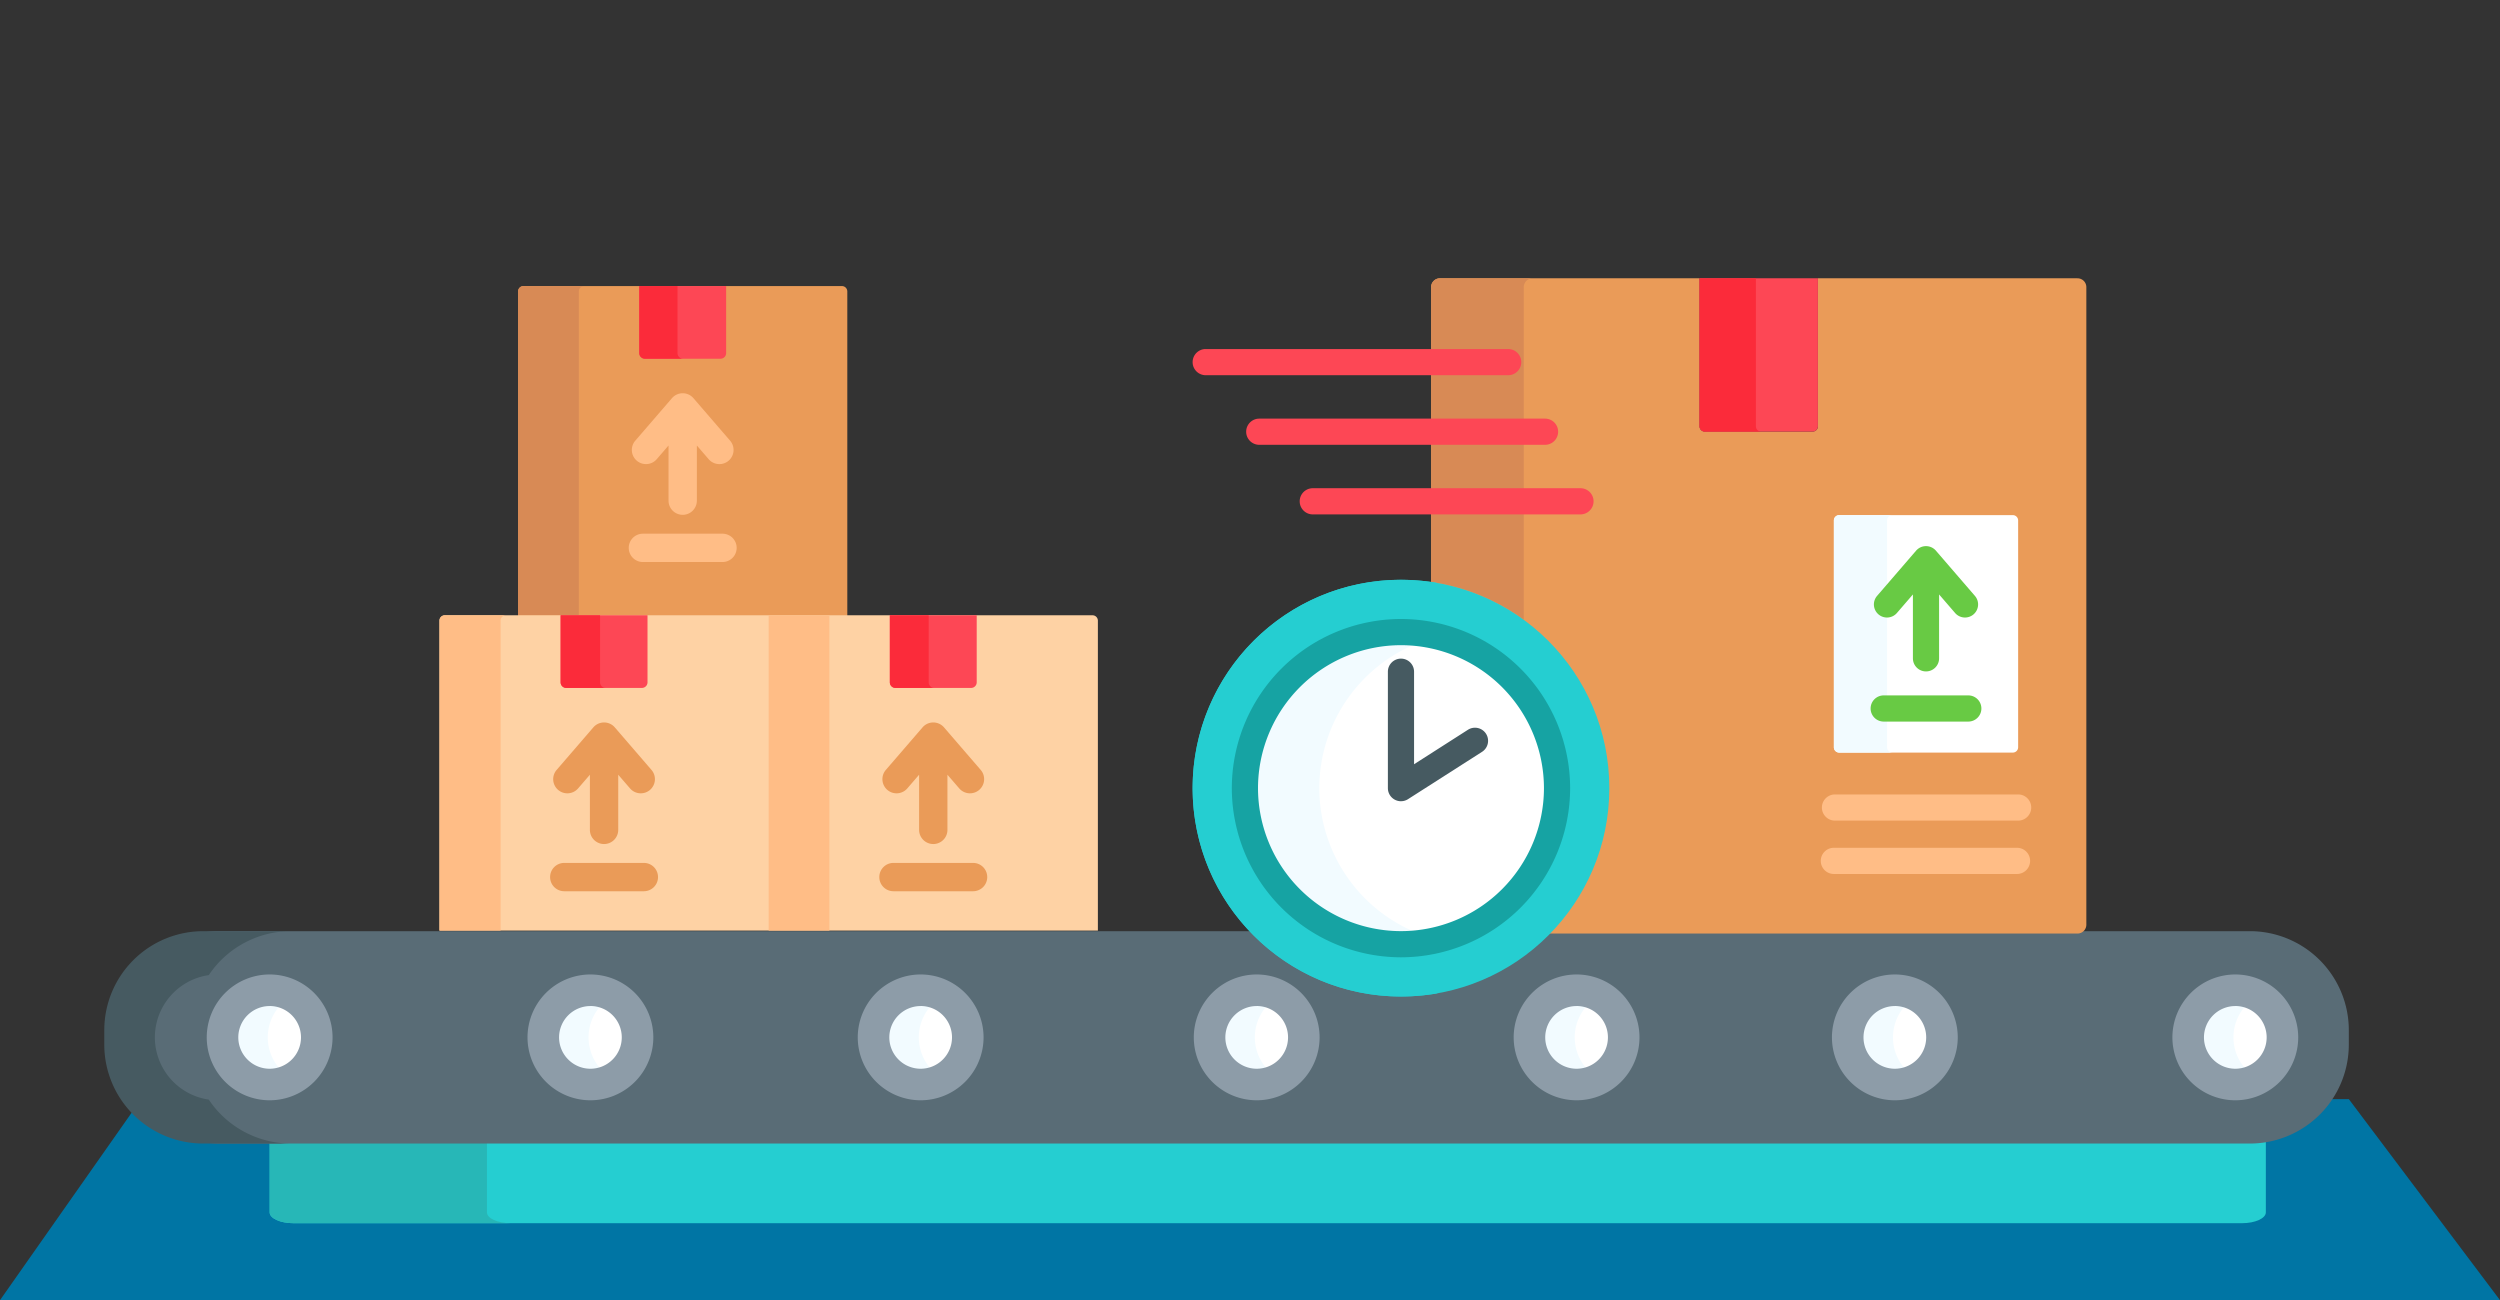 <svg xmlns="http://www.w3.org/2000/svg" width="573" height="298" viewBox="0 0 573 298">
  <rect x="0" y="0" width="573" height="298" fill="#333333" stroke="none"/>
  <g id="Grupo_56630" data-name="Grupo 56630" transform="translate(-3848.39 928.386)">
    <path id="Rectángulo_5242" data-name="Rectángulo 5242" d="M0,0H573V298H0Z" transform="translate(3848.39 -928.385)" fill="none"/>
    <g id="Grupo_56629" data-name="Grupo 56629">
      <path id="Trazado_102268" data-name="Trazado 102268" d="M3848.39-630.385l32.363-46.087h505.984l34.653,46.087Z" fill="#0075a4"/>
      <g id="Grupo_56588" data-name="Grupo 56588">
        <path id="Trazado_102269" data-name="Trazado 102269" d="M4359.676-666.767H3918.239c-2.742,0-5.427-.109-8.046-.31v16.562c0,1.372,2.435,2.484,5.441,2.484h446.647c3.006,0,5.441-1.112,5.441-2.484v-16.562c-2.619.2-5.3.31-8.046.31Z" fill="#25ced1"/>
        <path id="Trazado_102270" data-name="Trazado 102270" d="M3960-650.515v-16.252h-41.759c-2.742,0-5.427-.109-8.046-.31v16.562c0,1.372,2.435,2.484,5.441,2.484h49.8C3962.434-648.031,3960-649.143,3960-650.515Z" fill="#27b7b7"/>
        <g id="Grupo_56564" data-name="Grupo 56564">
          <path id="Trazado_102271" data-name="Trazado 102271" d="M4364.048-666.285H3898.679a22.688,22.688,0,0,1-22.688-22.688v-3.3a22.688,22.688,0,0,1,22.688-22.688h465.369a22.688,22.688,0,0,1,22.688,22.688v3.3A22.688,22.688,0,0,1,4364.048-666.285Z" fill="#596c76"/>
        </g>
        <g id="Grupo_56565" data-name="Grupo 56565">
          <path id="Trazado_102272" data-name="Trazado 102272" d="M3896.247-676.353a14.439,14.439,0,0,1-12.361-14.27,14.44,14.44,0,0,1,12.361-14.27,22.664,22.664,0,0,1,18.855-10.068H3894.98a22.688,22.688,0,0,0-22.688,22.688v3.3a22.688,22.688,0,0,0,22.688,22.688H3915.1a22.664,22.664,0,0,1-18.855-10.068Z" fill="#465a61"/>
        </g>
        <g id="Grupo_56587" data-name="Grupo 56587">
          <g id="Grupo_56566" data-name="Grupo 56566">
            <circle id="Elipse_4117" data-name="Elipse 4117" cx="10.802" cy="10.802" r="10.802" transform="translate(3899.39 -701.425)" fill="#fff"/>
          </g>
          <g id="Grupo_56567" data-name="Grupo 56567">
            <path id="Trazado_102273" data-name="Trazado 102273" d="M3909.766-690.623a10.8,10.8,0,0,1,5.614-9.475,10.75,10.75,0,0,0-5.188-1.327,10.8,10.8,0,0,0-10.8,10.8,10.8,10.8,0,0,0,10.8,10.8,10.749,10.749,0,0,0,5.188-1.326A10.8,10.8,0,0,1,3909.766-690.623Z" fill="#f2fbff"/>
          </g>
          <g id="Grupo_56568" data-name="Grupo 56568">
            <path id="Trazado_102274" data-name="Trazado 102274" d="M3910.193-676.2a14.435,14.435,0,0,1-14.419-14.419,14.436,14.436,0,0,1,14.419-14.419,14.436,14.436,0,0,1,14.419,14.419A14.436,14.436,0,0,1,3910.193-676.2Zm0-21.6a7.193,7.193,0,0,0-7.185,7.185,7.193,7.193,0,0,0,7.185,7.184,7.192,7.192,0,0,0,7.184-7.184A7.193,7.193,0,0,0,3910.193-697.808Z" fill="#8d9ca8"/>
          </g>
          <g id="Grupo_56569" data-name="Grupo 56569">
            <circle id="Elipse_4118" data-name="Elipse 4118" cx="10.802" cy="10.802" r="10.802" transform="translate(3972.913 -701.425)" fill="#fff"/>
          </g>
          <g id="Grupo_56570" data-name="Grupo 56570">
            <circle id="Elipse_4119" data-name="Elipse 4119" cx="10.802" cy="10.802" r="10.802" transform="translate(4125.624 -701.425)" fill="#fff"/>
          </g>
          <g id="Grupo_56571" data-name="Grupo 56571">
            <path id="Trazado_102275" data-name="Trazado 102275" d="M4136-690.623a10.8,10.8,0,0,1,5.614-9.475,10.748,10.748,0,0,0-5.188-1.327,10.8,10.8,0,0,0-10.8,10.8,10.8,10.8,0,0,0,10.8,10.8,10.747,10.747,0,0,0,5.188-1.326A10.8,10.8,0,0,1,4136-690.623Z" fill="#f2fbff"/>
          </g>
          <g id="Grupo_56572" data-name="Grupo 56572">
            <path id="Trazado_102276" data-name="Trazado 102276" d="M4136.426-676.2a14.435,14.435,0,0,1-14.419-14.419,14.436,14.436,0,0,1,14.419-14.419,14.436,14.436,0,0,1,14.418,14.419A14.435,14.435,0,0,1,4136.426-676.2Zm0-21.6a7.193,7.193,0,0,0-7.185,7.185,7.192,7.192,0,0,0,7.185,7.184,7.192,7.192,0,0,0,7.184-7.184A7.192,7.192,0,0,0,4136.426-697.808Z" fill="#8d9ca8"/>
          </g>
          <g id="Grupo_56573" data-name="Grupo 56573">
            <circle id="Elipse_4120" data-name="Elipse 4120" cx="10.802" cy="10.802" r="10.802" transform="translate(4048.604 -701.425)" fill="#fff"/>
          </g>
          <g id="Grupo_56574" data-name="Grupo 56574">
            <path id="Trazado_102277" data-name="Trazado 102277" d="M4058.979-690.623a10.8,10.8,0,0,1,5.614-9.475,10.751,10.751,0,0,0-5.188-1.327,10.8,10.8,0,0,0-10.8,10.8,10.8,10.8,0,0,0,10.8,10.8,10.75,10.75,0,0,0,5.188-1.326A10.8,10.8,0,0,1,4058.979-690.623Z" fill="#f2fbff"/>
          </g>
          <g id="Grupo_56575" data-name="Grupo 56575">
            <path id="Trazado_102278" data-name="Trazado 102278" d="M4059.406-676.2a14.435,14.435,0,0,1-14.419-14.419,14.436,14.436,0,0,1,14.419-14.419,14.435,14.435,0,0,1,14.418,14.419A14.435,14.435,0,0,1,4059.406-676.2Zm0-21.6a7.193,7.193,0,0,0-7.185,7.185,7.193,7.193,0,0,0,7.185,7.184,7.193,7.193,0,0,0,7.184-7.184A7.193,7.193,0,0,0,4059.406-697.808Z" fill="#8d9ca8"/>
          </g>
          <g id="Grupo_56576" data-name="Grupo 56576">
            <circle id="Elipse_4121" data-name="Elipse 4121" cx="10.802" cy="10.802" r="10.802" transform="translate(4198.941 -701.425)" fill="#fff"/>
          </g>
          <g id="Grupo_56577" data-name="Grupo 56577">
            <path id="Trazado_102279" data-name="Trazado 102279" d="M4209.317-690.623a10.8,10.8,0,0,1,5.614-9.475,10.751,10.751,0,0,0-5.188-1.327,10.8,10.8,0,0,0-10.8,10.8,10.8,10.8,0,0,0,10.8,10.8,10.75,10.75,0,0,0,5.188-1.326A10.8,10.8,0,0,1,4209.317-690.623Z" fill="#f2fbff"/>
          </g>
          <g id="Grupo_56578" data-name="Grupo 56578">
            <path id="Trazado_102280" data-name="Trazado 102280" d="M4209.743-676.2a14.435,14.435,0,0,1-14.419-14.419,14.435,14.435,0,0,1,14.419-14.419,14.436,14.436,0,0,1,14.419,14.419A14.436,14.436,0,0,1,4209.743-676.2Zm0-21.6a7.193,7.193,0,0,0-7.185,7.185,7.193,7.193,0,0,0,7.185,7.184,7.192,7.192,0,0,0,7.184-7.184A7.192,7.192,0,0,0,4209.743-697.808Z" fill="#8d9ca8"/>
          </g>
          <g id="Grupo_56579" data-name="Grupo 56579">
            <circle id="Elipse_4122" data-name="Elipse 4122" cx="10.802" cy="10.802" r="10.802" transform="translate(4271.888 -701.425)" fill="#fff"/>
          </g>
          <g id="Grupo_56580" data-name="Grupo 56580">
            <path id="Trazado_102281" data-name="Trazado 102281" d="M4282.264-690.623a10.8,10.8,0,0,1,5.614-9.475,10.754,10.754,0,0,0-5.188-1.327,10.8,10.8,0,0,0-10.8,10.8,10.8,10.8,0,0,0,10.8,10.8,10.753,10.753,0,0,0,5.188-1.326A10.8,10.8,0,0,1,4282.264-690.623Z" fill="#f2fbff"/>
          </g>
          <g id="Grupo_56581" data-name="Grupo 56581">
            <path id="Trazado_102282" data-name="Trazado 102282" d="M4282.689-676.2a14.435,14.435,0,0,1-14.418-14.419,14.435,14.435,0,0,1,14.418-14.419,14.435,14.435,0,0,1,14.419,14.419A14.435,14.435,0,0,1,4282.689-676.2Zm0-21.6a7.193,7.193,0,0,0-7.184,7.185,7.193,7.193,0,0,0,7.184,7.184,7.193,7.193,0,0,0,7.185-7.184A7.193,7.193,0,0,0,4282.689-697.808Z" fill="#8d9ca8"/>
          </g>
          <g id="Grupo_56582" data-name="Grupo 56582">
            <circle id="Elipse_4123" data-name="Elipse 4123" cx="10.802" cy="10.802" r="10.802" transform="translate(4349.921 -701.425)" fill="#fff"/>
          </g>
          <g id="Grupo_56583" data-name="Grupo 56583">
            <path id="Trazado_102283" data-name="Trazado 102283" d="M3983.288-690.623a10.8,10.8,0,0,1,5.614-9.475,10.751,10.751,0,0,0-5.188-1.327,10.8,10.8,0,0,0-10.8,10.8,10.8,10.8,0,0,0,10.8,10.8,10.75,10.75,0,0,0,5.188-1.326A10.8,10.8,0,0,1,3983.288-690.623Z" fill="#f2fbff"/>
          </g>
          <g id="Grupo_56584" data-name="Grupo 56584">
            <path id="Trazado_102284" data-name="Trazado 102284" d="M3983.715-676.2a14.435,14.435,0,0,1-14.419-14.419,14.436,14.436,0,0,1,14.419-14.419,14.436,14.436,0,0,1,14.419,14.419A14.436,14.436,0,0,1,3983.715-676.2Zm0-21.6a7.193,7.193,0,0,0-7.185,7.185,7.193,7.193,0,0,0,7.185,7.184,7.192,7.192,0,0,0,7.184-7.184A7.192,7.192,0,0,0,3983.715-697.808Z" fill="#8d9ca8"/>
          </g>
          <g id="Grupo_56585" data-name="Grupo 56585">
            <path id="Trazado_102285" data-name="Trazado 102285" d="M4360.3-690.623a10.8,10.8,0,0,1,5.613-9.475,10.751,10.751,0,0,0-5.188-1.327,10.8,10.8,0,0,0-10.8,10.8,10.8,10.8,0,0,0,10.8,10.8,10.75,10.75,0,0,0,5.188-1.326A10.8,10.8,0,0,1,4360.3-690.623Z" fill="#f2fbff"/>
          </g>
          <g id="Grupo_56586" data-name="Grupo 56586">
            <path id="Trazado_102286" data-name="Trazado 102286" d="M4360.723-676.2a14.435,14.435,0,0,1-14.419-14.419,14.436,14.436,0,0,1,14.419-14.419,14.436,14.436,0,0,1,14.419,14.419A14.435,14.435,0,0,1,4360.723-676.2Zm0-21.6a7.192,7.192,0,0,0-7.184,7.185,7.193,7.193,0,0,0,7.184,7.184,7.193,7.193,0,0,0,7.185-7.184A7.193,7.193,0,0,0,4360.723-697.808Z" fill="#8d9ca8"/>
          </g>
        </g>
      </g>
      <g id="Grupo_56606" data-name="Grupo 56606">
        <g id="Grupo_56605" data-name="Grupo 56605">
          <g id="Grupo_56593" data-name="Grupo 56593">
            <g id="Grupo_56591" data-name="Grupo 56591">
              <path id="Trazado_102287" data-name="Trazado 102287" d="M4042.593-786.931v-74.656a1.233,1.233,0,0,0-1.233-1.232h-72.99a1.231,1.231,0,0,0-1.232,1.232v74.656Z" fill="#ea9b58"/>
              <g id="Grupo_56589" data-name="Grupo 56589">
                <path id="Trazado_102288" data-name="Trazado 102288" d="M3982.286-862.819H3968.37a1.231,1.231,0,0,0-1.232,1.232v74.223h13.915v-74.223A1.233,1.233,0,0,1,3982.286-862.819Z" fill="#d88a55"/>
              </g>
              <path id="Trazado_102289" data-name="Trazado 102289" d="M4098.792-787.364H3950.346a1.232,1.232,0,0,0-1.232,1.233v71.042h150.91v-71.042a1.233,1.233,0,0,0-1.232-1.233Z" fill="#fed2a4"/>
              <g id="Grupo_56590" data-name="Grupo 56590">
                <path id="Trazado_102290" data-name="Trazado 102290" d="M3994.909-862.819v15.365a1.289,1.289,0,0,0,1.288,1.288h17.337a1.288,1.288,0,0,0,1.288-1.288v-15.365Z" fill="#fd4755"/>
              </g>
              <path id="Trazado_102291" data-name="Trazado 102291" d="M4003.674-847.454v-15.365h-8.765v15.365a1.289,1.289,0,0,0,1.288,1.288h8.765A1.288,1.288,0,0,1,4003.674-847.454Z" fill="#fb2b3a"/>
            </g>
            <g id="Grupo_56592" data-name="Grupo 56592">
              <path id="Trazado_102292" data-name="Trazado 102292" d="M3994.334-822.8a3.248,3.248,0,0,0,4.579-.338l2.706-3.137v12.641a3.246,3.246,0,0,0,3.246,3.246,3.247,3.247,0,0,0,3.247-3.246v-12.641l2.706,3.137a3.235,3.235,0,0,0,2.459,1.126,3.238,3.238,0,0,0,2.12-.788,3.247,3.247,0,0,0,.337-4.579l-8.411-9.75a3.244,3.244,0,0,0-2.458-1.125,3.245,3.245,0,0,0-2.458,1.125l-8.411,9.75a3.246,3.246,0,0,0,.338,4.579Z" fill="#ffbd86"/>
              <path id="Trazado_102293" data-name="Trazado 102293" d="M4013.986-806.062h-18.242a3.246,3.246,0,0,0-3.246,3.246,3.247,3.247,0,0,0,3.246,3.247h18.242a3.247,3.247,0,0,0,3.247-3.247A3.246,3.246,0,0,0,4013.986-806.062Z" fill="#ffbd86"/>
            </g>
          </g>
          <g id="Grupo_56604" data-name="Grupo 56604">
            <g id="Grupo_56598" data-name="Grupo 56598">
              <g id="Grupo_56596" data-name="Grupo 56596">
                <g id="Grupo_56594" data-name="Grupo 56594">
                  <path id="Trazado_102294" data-name="Trazado 102294" d="M3964.356-787.364h-14.01a1.232,1.232,0,0,0-1.232,1.233v71.042h14.01v-71.042a1.233,1.233,0,0,1,1.232-1.233Z" fill="#ffbd86"/>
                </g>
                <g id="Grupo_56595" data-name="Grupo 56595">
                  <path id="Trazado_102295" data-name="Trazado 102295" d="M3976.885-787.364V-772a1.288,1.288,0,0,0,1.288,1.288h17.337A1.289,1.289,0,0,0,3996.8-772v-15.365Z" fill="#fd4755"/>
                </g>
                <path id="Trazado_102296" data-name="Trazado 102296" d="M3985.926-772v-15.365h-9.041V-772a1.288,1.288,0,0,0,1.288,1.288h9.041A1.288,1.288,0,0,1,3985.926-772Z" fill="#fb2b3a"/>
              </g>
              <path id="Trazado_102297" data-name="Trazado 102297" d="M3997.711-751.923l-8.411-9.749a3.247,3.247,0,0,0-2.458-1.126,3.247,3.247,0,0,0-2.459,1.126l-8.411,9.749a3.247,3.247,0,0,0,.337,4.579,3.233,3.233,0,0,0,2.12.789,3.239,3.239,0,0,0,2.459-1.126l2.707-3.137v12.64a3.246,3.246,0,0,0,3.246,3.246,3.246,3.246,0,0,0,3.247-3.246v-12.64l2.706,3.136a3.247,3.247,0,0,0,4.579.338,3.246,3.246,0,0,0,.338-4.579Z" fill="#ea9b58"/>
              <g id="Grupo_56597" data-name="Grupo 56597">
                <path id="Trazado_102298" data-name="Trazado 102298" d="M3995.962-724.114H3977.72a3.247,3.247,0,0,1-3.246-3.247,3.246,3.246,0,0,1,3.246-3.246h18.242a3.247,3.247,0,0,1,3.247,3.246A3.247,3.247,0,0,1,3995.962-724.114Z" fill="#ea9b58"/>
              </g>
            </g>
            <g id="Grupo_56603" data-name="Grupo 56603">
              <g id="Grupo_56601" data-name="Grupo 56601">
                <g id="Grupo_56599" data-name="Grupo 56599">
                  <path id="Trazado_102299" data-name="Trazado 102299" d="M4024.569-787.364h13.919v72.275h-13.919Z" fill="#ffbd86"/>
                </g>
                <g id="Grupo_56600" data-name="Grupo 56600">
                  <path id="Trazado_102300" data-name="Trazado 102300" d="M4052.341-787.364V-772a1.288,1.288,0,0,0,1.287,1.288h17.337a1.288,1.288,0,0,0,1.288-1.288v-15.365Z" fill="#fd4755"/>
                </g>
                <path id="Trazado_102301" data-name="Trazado 102301" d="M4061.246-772v-15.365h-8.905V-772a1.288,1.288,0,0,0,1.287,1.288h8.906A1.288,1.288,0,0,1,4061.246-772Z" fill="#fb2b3a"/>
              </g>
              <g id="Grupo_56602" data-name="Grupo 56602">
                <path id="Trazado_102302" data-name="Trazado 102302" d="M4051.765-747.344a3.234,3.234,0,0,0,2.119.788,3.241,3.241,0,0,0,2.46-1.126l2.706-3.137v12.64a3.247,3.247,0,0,0,3.247,3.247,3.246,3.246,0,0,0,3.246-3.247v-12.64l2.706,3.137a3.246,3.246,0,0,0,4.579.337,3.247,3.247,0,0,0,.338-4.579l-8.411-9.749a3.249,3.249,0,0,0-2.458-1.126,3.249,3.249,0,0,0-2.459,1.126l-8.411,9.749a3.248,3.248,0,0,0,.338,4.58Z" fill="#ea9b58"/>
                <path id="Trazado_102303" data-name="Trazado 102303" d="M4071.417-730.607h-18.241a3.247,3.247,0,0,0-3.247,3.246,3.247,3.247,0,0,0,3.247,3.247h18.241a3.247,3.247,0,0,0,3.247-3.247A3.247,3.247,0,0,0,4071.417-730.607Z" fill="#ea9b58"/>
              </g>
            </g>
          </g>
        </g>
      </g>
      <g id="Grupo_56628" data-name="Grupo 56628">
        <g id="Grupo_56609" data-name="Grupo 56609">
          <path id="Trazado_102304" data-name="Trazado 102304" d="M4324.554-864.6h-59.5v33.919a1.218,1.218,0,0,1-1.218,1.218h-24.693a1.219,1.219,0,0,1-1.218-1.218V-864.6h-59.5a2.03,2.03,0,0,0-2.03,2.03v67.978a47.426,47.426,0,0,1,40.45,46.85,47.2,47.2,0,0,1-13.746,33.327h121.451a2.03,2.03,0,0,0,2.03-2.03V-862.569a2.03,2.03,0,0,0-2.03-2.03Z" fill="#ea9b58"/>
          <path id="Trazado_102305" data-name="Trazado 102305" d="M4197.639-786.321v-76.248a2.03,2.03,0,0,1,2.031-2.03h-21.241a2.031,2.031,0,0,0-2.031,2.03V-795a47.492,47.492,0,0,1,21.241,8.677Z" fill="#d88a55"/>
          <g id="Grupo_56607" data-name="Grupo 56607">
            <path id="Trazado_102306" data-name="Trazado 102306" d="M4237.927-864.6v33.919a1.218,1.218,0,0,0,1.218,1.218h24.692a1.219,1.219,0,0,0,1.219-1.218V-864.6Z" fill="#fd4755"/>
          </g>
          <g id="Grupo_56608" data-name="Grupo 56608">
            <path id="Trazado_102307" data-name="Trazado 102307" d="M4250.842-830.68V-864.6h-12.915v33.919a1.218,1.218,0,0,0,1.218,1.218h12.915A1.218,1.218,0,0,1,4250.842-830.68Z" fill="#fb2b3a"/>
          </g>
        </g>
        <g id="Grupo_56612" data-name="Grupo 56612">
          <g id="Grupo_56610" data-name="Grupo 56610">
            <path id="Trazado_102308" data-name="Trazado 102308" d="M4310.948-740.3h-41.979a3,3,0,0,1-3-3,3,3,0,0,1,3-3h41.979a3,3,0,0,1,3,3A3,3,0,0,1,4310.948-740.3Z" fill="#ffbd86"/>
          </g>
          <g id="Grupo_56611" data-name="Grupo 56611">
            <path id="Trazado_102309" data-name="Trazado 102309" d="M4310.69-728.071h-41.979a3,3,0,0,1-3-3,3,3,0,0,1,3-3h41.979a3,3,0,0,1,3,3A3,3,0,0,1,4310.69-728.071Z" fill="#ffbd86"/>
          </g>
        </g>
        <g id="Grupo_56619" data-name="Grupo 56619">
          <g id="Grupo_56613" data-name="Grupo 56613">
            <circle id="Elipse_4124" data-name="Elipse 4124" cx="47.755" cy="47.755" r="47.755" transform="translate(4121.739 -795.497)" fill="#25ced1"/>
          </g>
          <g id="Grupo_56614" data-name="Grupo 56614">
            <path id="Trazado_102310" data-name="Trazado 102310" d="M4130.723-747.741a38.831,38.831,0,0,1,24.13-35.9,47.591,47.591,0,0,1,23.068-11.116,48.045,48.045,0,0,0-8.427-.741,47.754,47.754,0,0,0-47.755,47.755,47.755,47.755,0,0,0,47.755,47.755,48.145,48.145,0,0,0,8.427-.741,47.591,47.591,0,0,1-23.069-11.117A38.832,38.832,0,0,1,4130.723-747.741Z" fill="#25ced1"/>
          </g>
          <g id="Grupo_56615" data-name="Grupo 56615">
            <circle id="Elipse_4125" data-name="Elipse 4125" cx="35.765" cy="35.765" r="35.765" transform="translate(4133.71 -783.516)" fill="#fff"/>
          </g>
          <g id="Grupo_56616" data-name="Grupo 56616">
            <path id="Trazado_102311" data-name="Trazado 102311" d="M4150.777-747.741a35.831,35.831,0,0,1,27.243-34.74,35.723,35.723,0,0,0-8.526-1.03,35.811,35.811,0,0,0-35.77,35.77,35.81,35.81,0,0,0,35.77,35.77,35.723,35.723,0,0,0,8.526-1.03A35.831,35.831,0,0,1,4150.777-747.741Z" fill="#f2fbff"/>
          </g>
          <g id="Grupo_56617" data-name="Grupo 56617">
            <path id="Trazado_102312" data-name="Trazado 102312" d="M4169.494-708.971a38.815,38.815,0,0,1-38.771-38.77,38.815,38.815,0,0,1,38.771-38.771,38.815,38.815,0,0,1,38.77,38.771A38.814,38.814,0,0,1,4169.494-708.971Zm0-71.539a32.806,32.806,0,0,0-32.769,32.769,32.806,32.806,0,0,0,32.769,32.769,32.806,32.806,0,0,0,32.769-32.769A32.806,32.806,0,0,0,4169.494-780.51Z" fill="#16a3a3"/>
          </g>
          <g id="Grupo_56618" data-name="Grupo 56618">
            <path id="Trazado_102313" data-name="Trazado 102313" d="M4169.494-744.741a2.99,2.99,0,0,1-1.441-.369,3,3,0,0,1-1.56-2.631v-26.687a3,3,0,0,1,3-3,3,3,0,0,1,3,3v21.207l12.348-7.9a3,3,0,0,1,4.145.912,3,3,0,0,1-.912,4.144l-16.965,10.847a3,3,0,0,1-1.616.472Z" fill="#465a61"/>
          </g>
        </g>
        <g id="Grupo_56620" data-name="Grupo 56620">
          <path id="Trazado_102314" data-name="Trazado 102314" d="M4194.066-842.387h-69.327a3,3,0,0,1-3-3,3,3,0,0,1,3-3h69.327a3,3,0,0,1,3,3A3,3,0,0,1,4194.066-842.387Z" fill="#fd4755"/>
        </g>
        <g id="Grupo_56621" data-name="Grupo 56621">
          <path id="Trazado_102315" data-name="Trazado 102315" d="M4202.513-826.436h-65.5a3,3,0,0,1-3-3,3,3,0,0,1,3-3h65.5a3,3,0,0,1,3,3A3,3,0,0,1,4202.513-826.436Z" fill="#fd4755"/>
        </g>
        <g id="Grupo_56622" data-name="Grupo 56622">
          <path id="Trazado_102316" data-name="Trazado 102316" d="M4210.635-810.485H4149.28a3,3,0,0,1-3-3,3,3,0,0,1,3-3h61.355a3,3,0,0,1,3,3A3,3,0,0,1,4210.635-810.485Z" fill="#fd4755"/>
        </g>
        <g id="Grupo_56627" data-name="Grupo 56627">
          <g id="Grupo_56623" data-name="Grupo 56623">
            <path id="Trazado_102317" data-name="Trazado 102317" d="M4309.73-755.894h-39.8a1.219,1.219,0,0,1-1.218-1.219V-809.1a1.218,1.218,0,0,1,1.218-1.218h39.8a1.218,1.218,0,0,1,1.218,1.218v51.984A1.219,1.219,0,0,1,4309.73-755.894Z" fill="#fff"/>
          </g>
          <g id="Grupo_56624" data-name="Grupo 56624">
            <path id="Trazado_102318" data-name="Trazado 102318" d="M4280.9-757.113V-809.1a1.217,1.217,0,0,1,1.218-1.218h-12.184a1.218,1.218,0,0,0-1.218,1.218v51.984a1.218,1.218,0,0,0,1.218,1.219h12.184A1.218,1.218,0,0,1,4280.9-757.113Z" fill="#f2fbff"/>
          </g>
          <g id="Grupo_56626" data-name="Grupo 56626">
            <path id="Trazado_102319" data-name="Trazado 102319" d="M4301.041-791.81l-8.939-10.361a3,3,0,0,0-2.272-1.041,3,3,0,0,0-2.273,1.041l-8.939,10.361a3,3,0,0,0,.312,4.233,3,3,0,0,0,4.232-.313l3.667-4.249v14.644a3,3,0,0,0,3,3,3,3,0,0,0,3-3v-14.644l3.667,4.249a2.989,2.989,0,0,0,2.273,1.041,3,3,0,0,0,1.959-.728,3,3,0,0,0,.312-4.233Z" fill="#68ca44"/>
            <g id="Grupo_56625" data-name="Grupo 56625">
              <path id="Trazado_102320" data-name="Trazado 102320" d="M4299.523-763h-19.387a3,3,0,0,1-3-3,3,3,0,0,1,3-3h19.387a3,3,0,0,1,3,3A3,3,0,0,1,4299.523-763Z" fill="#68ca44"/>
            </g>
          </g>
        </g>
      </g>
    </g>
  </g>
</svg>

